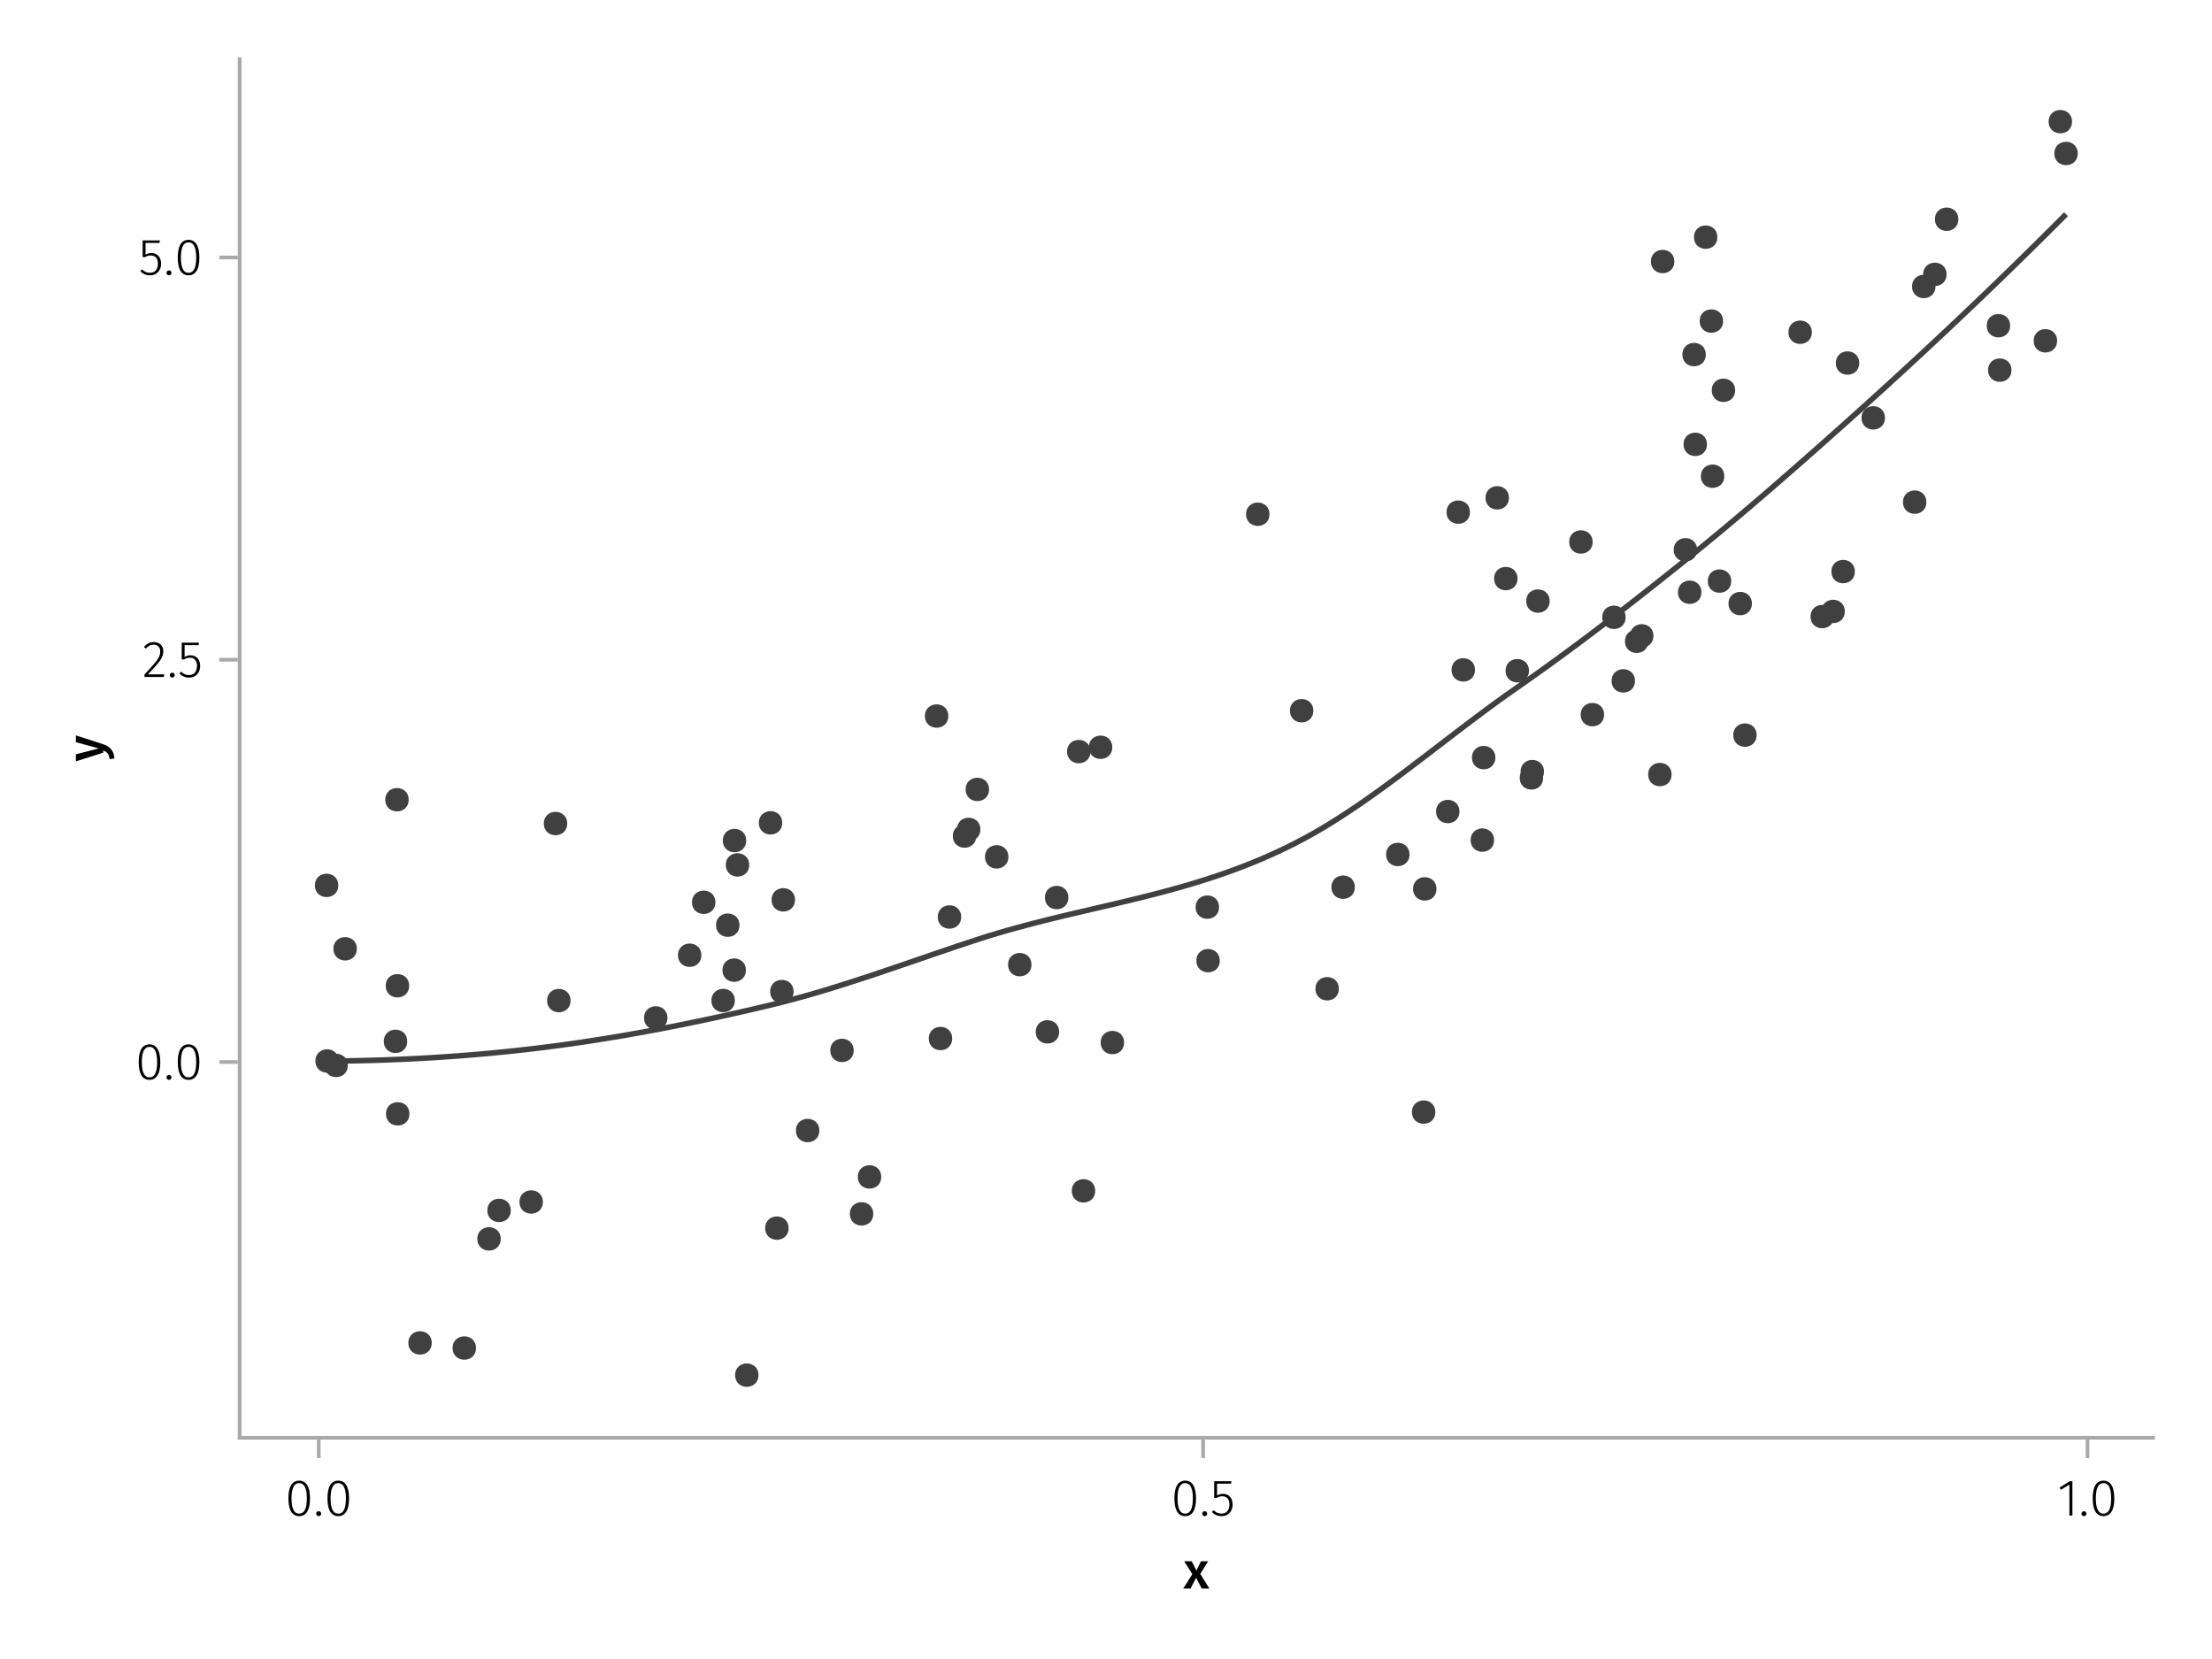 <?xml version="1.0" encoding="UTF-8"?>
<svg xmlns="http://www.w3.org/2000/svg" xmlns:xlink="http://www.w3.org/1999/xlink" width="600" height="450" viewBox="0 0 600 450">
<defs>
<g>
<g id="glyph-0-0-441066e6">
<path d="M 4.562 -3.969 L 7.047 0 L 4.969 0 L 3.438 -2.938 L 1.938 0 L -0.047 0 L 2.422 -3.906 L 0.203 -7.406 L 2.25 -7.406 L 3.516 -4.891 L 4.766 -7.406 L 6.703 -7.406 Z M 4.562 -3.969 "/>
</g>
<g id="glyph-1-0-441066e6">
<path d="M 3.844 -9.469 C 4.812 -9.469 5.539 -9.055 6.031 -8.234 C 6.531 -7.422 6.781 -6.223 6.781 -4.641 C 6.781 -3.078 6.531 -1.883 6.031 -1.062 C 5.531 -0.25 4.801 0.156 3.844 0.156 C 2.883 0.156 2.156 -0.25 1.656 -1.062 C 1.164 -1.883 0.922 -3.082 0.922 -4.656 C 0.922 -6.238 1.164 -7.438 1.656 -8.25 C 2.156 -9.062 2.883 -9.469 3.844 -9.469 Z M 3.844 -8.797 C 2.457 -8.797 1.766 -7.414 1.766 -4.656 C 1.766 -1.895 2.457 -0.516 3.844 -0.516 C 4.531 -0.516 5.047 -0.848 5.391 -1.516 C 5.742 -2.191 5.922 -3.234 5.922 -4.641 C 5.922 -6.055 5.742 -7.102 5.391 -7.781 C 5.047 -8.457 4.531 -8.797 3.844 -8.797 Z M 3.844 -8.797 "/>
</g>
<g id="glyph-1-1-441066e6">
<path d="M 1.438 -1.172 C 1.633 -1.172 1.797 -1.109 1.922 -0.984 C 2.047 -0.859 2.109 -0.703 2.109 -0.516 C 2.109 -0.316 2.047 -0.156 1.922 -0.031 C 1.797 0.094 1.633 0.156 1.438 0.156 C 1.25 0.156 1.086 0.094 0.953 -0.031 C 0.828 -0.164 0.766 -0.328 0.766 -0.516 C 0.766 -0.703 0.828 -0.859 0.953 -0.984 C 1.086 -1.109 1.25 -1.172 1.438 -1.172 Z M 1.438 -1.172 "/>
</g>
<g id="glyph-2-0-441066e6">
<path d="M 3.844 -9.469 C 4.812 -9.469 5.539 -9.055 6.031 -8.234 C 6.531 -7.422 6.781 -6.223 6.781 -4.641 C 6.781 -3.078 6.531 -1.883 6.031 -1.062 C 5.531 -0.25 4.801 0.156 3.844 0.156 C 2.883 0.156 2.156 -0.25 1.656 -1.062 C 1.164 -1.883 0.922 -3.082 0.922 -4.656 C 0.922 -6.238 1.164 -7.438 1.656 -8.25 C 2.156 -9.062 2.883 -9.469 3.844 -9.469 Z M 3.844 -8.797 C 2.457 -8.797 1.766 -7.414 1.766 -4.656 C 1.766 -1.895 2.457 -0.516 3.844 -0.516 C 4.531 -0.516 5.047 -0.848 5.391 -1.516 C 5.742 -2.191 5.922 -3.234 5.922 -4.641 C 5.922 -6.055 5.742 -7.102 5.391 -7.781 C 5.047 -8.457 4.531 -8.797 3.844 -8.797 Z M 3.844 -8.797 "/>
</g>
<g id="glyph-3-0-441066e6">
<path d="M 1.438 -1.172 C 1.633 -1.172 1.797 -1.109 1.922 -0.984 C 2.047 -0.859 2.109 -0.703 2.109 -0.516 C 2.109 -0.316 2.047 -0.156 1.922 -0.031 C 1.797 0.094 1.633 0.156 1.438 0.156 C 1.25 0.156 1.086 0.094 0.953 -0.031 C 0.828 -0.164 0.766 -0.328 0.766 -0.516 C 0.766 -0.703 0.828 -0.859 0.953 -0.984 C 1.086 -1.109 1.25 -1.172 1.438 -1.172 Z M 1.438 -1.172 "/>
</g>
<g id="glyph-3-1-441066e6">
<path d="M 4.094 -9.312 L 4.094 0 L 3.281 0 L 3.281 -8.406 L 0.984 -6.984 L 0.609 -7.594 L 3.391 -9.312 Z M 4.094 -9.312 "/>
</g>
<g id="glyph-3-2-441066e6">
<path d="M 3.844 -9.469 C 4.812 -9.469 5.539 -9.055 6.031 -8.234 C 6.531 -7.422 6.781 -6.223 6.781 -4.641 C 6.781 -3.078 6.531 -1.883 6.031 -1.062 C 5.531 -0.25 4.801 0.156 3.844 0.156 C 2.883 0.156 2.156 -0.25 1.656 -1.062 C 1.164 -1.883 0.922 -3.082 0.922 -4.656 C 0.922 -6.238 1.164 -7.438 1.656 -8.25 C 2.156 -9.062 2.883 -9.469 3.844 -9.469 Z M 3.844 -8.797 C 2.457 -8.797 1.766 -7.414 1.766 -4.656 C 1.766 -1.895 2.457 -0.516 3.844 -0.516 C 4.531 -0.516 5.047 -0.848 5.391 -1.516 C 5.742 -2.191 5.922 -3.234 5.922 -4.641 C 5.922 -6.055 5.742 -7.102 5.391 -7.781 C 5.047 -8.457 4.531 -8.797 3.844 -8.797 Z M 3.844 -8.797 "/>
</g>
<g id="glyph-4-0-441066e6">
<path d="M 5.672 -8.641 L 1.891 -8.641 L 1.891 -5.453 C 2.398 -5.742 2.93 -5.891 3.484 -5.891 C 4.285 -5.891 4.922 -5.629 5.391 -5.109 C 5.867 -4.598 6.109 -3.895 6.109 -3 C 6.109 -2.395 5.984 -1.848 5.734 -1.359 C 5.484 -0.879 5.129 -0.504 4.672 -0.234 C 4.223 0.023 3.703 0.156 3.109 0.156 C 2.066 0.156 1.188 -0.219 0.469 -0.969 L 0.984 -1.453 C 1.273 -1.141 1.586 -0.906 1.922 -0.75 C 2.266 -0.602 2.66 -0.531 3.109 -0.531 C 3.773 -0.531 4.297 -0.75 4.672 -1.188 C 5.055 -1.633 5.25 -2.242 5.25 -3.016 C 5.25 -3.754 5.07 -4.305 4.719 -4.672 C 4.375 -5.047 3.898 -5.234 3.297 -5.234 C 3.004 -5.234 2.742 -5.195 2.516 -5.125 C 2.285 -5.062 2.031 -4.945 1.75 -4.781 L 1.109 -4.781 L 1.109 -9.312 L 5.797 -9.312 Z M 5.672 -8.641 "/>
</g>
<g id="glyph-5-0-441066e6">
<path d="M 0.031 -4.656 C 0.945 -4.363 1.656 -3.91 2.156 -3.297 C 2.664 -2.691 2.961 -1.863 3.047 -0.812 L 1.75 -0.625 C 1.676 -1.113 1.57 -1.504 1.438 -1.797 C 1.301 -2.086 1.117 -2.32 0.891 -2.5 C 0.672 -2.676 0.375 -2.844 0 -3 L 0 -2.375 L -7.406 -0.031 L -7.406 -1.938 L -1.188 -3.547 L -7.406 -5.219 L -7.406 -7.062 Z M 0.031 -4.656 "/>
</g>
<g id="glyph-6-0-441066e6">
<path d="M 3.844 -9.469 C 4.812 -9.469 5.539 -9.055 6.031 -8.234 C 6.531 -7.422 6.781 -6.223 6.781 -4.641 C 6.781 -3.078 6.531 -1.883 6.031 -1.062 C 5.531 -0.25 4.801 0.156 3.844 0.156 C 2.883 0.156 2.156 -0.25 1.656 -1.062 C 1.164 -1.883 0.922 -3.082 0.922 -4.656 C 0.922 -6.238 1.164 -7.438 1.656 -8.25 C 2.156 -9.062 2.883 -9.469 3.844 -9.469 Z M 3.844 -8.797 C 2.457 -8.797 1.766 -7.414 1.766 -4.656 C 1.766 -1.895 2.457 -0.516 3.844 -0.516 C 4.531 -0.516 5.047 -0.848 5.391 -1.516 C 5.742 -2.191 5.922 -3.234 5.922 -4.641 C 5.922 -6.055 5.742 -7.102 5.391 -7.781 C 5.047 -8.457 4.531 -8.797 3.844 -8.797 Z M 3.844 -8.797 "/>
</g>
<g id="glyph-6-1-441066e6">
<path d="M 1.438 -1.172 C 1.633 -1.172 1.797 -1.109 1.922 -0.984 C 2.047 -0.859 2.109 -0.703 2.109 -0.516 C 2.109 -0.316 2.047 -0.156 1.922 -0.031 C 1.797 0.094 1.633 0.156 1.438 0.156 C 1.25 0.156 1.086 0.094 0.953 -0.031 C 0.828 -0.164 0.766 -0.328 0.766 -0.516 C 0.766 -0.703 0.828 -0.859 0.953 -0.984 C 1.086 -1.109 1.25 -1.172 1.438 -1.172 Z M 1.438 -1.172 "/>
</g>
<g id="glyph-7-0-441066e6">
<path d="M 1.438 -1.172 C 1.633 -1.172 1.797 -1.109 1.922 -0.984 C 2.047 -0.859 2.109 -0.703 2.109 -0.516 C 2.109 -0.316 2.047 -0.156 1.922 -0.031 C 1.797 0.094 1.633 0.156 1.438 0.156 C 1.25 0.156 1.086 0.094 0.953 -0.031 C 0.828 -0.164 0.766 -0.328 0.766 -0.516 C 0.766 -0.703 0.828 -0.859 0.953 -0.984 C 1.086 -1.109 1.25 -1.172 1.438 -1.172 Z M 1.438 -1.172 "/>
</g>
<g id="glyph-7-1-441066e6">
<path d="M 3.156 -9.469 C 3.938 -9.469 4.555 -9.238 5.016 -8.781 C 5.484 -8.32 5.719 -7.734 5.719 -7.016 C 5.719 -6.41 5.586 -5.844 5.328 -5.312 C 5.078 -4.781 4.68 -4.195 4.141 -3.562 C 3.609 -2.926 2.742 -1.977 1.547 -0.719 L 5.969 -0.719 L 5.859 0 L 0.609 0 L 0.609 -0.688 C 1.879 -2.051 2.789 -3.062 3.344 -3.719 C 3.906 -4.375 4.301 -4.941 4.531 -5.422 C 4.758 -5.898 4.875 -6.414 4.875 -6.969 C 4.875 -7.52 4.711 -7.957 4.391 -8.281 C 4.066 -8.613 3.641 -8.781 3.109 -8.781 C 2.68 -8.781 2.301 -8.691 1.969 -8.516 C 1.633 -8.336 1.316 -8.07 1.016 -7.719 L 0.469 -8.141 C 0.832 -8.586 1.234 -8.922 1.672 -9.141 C 2.109 -9.359 2.602 -9.469 3.156 -9.469 Z M 3.156 -9.469 "/>
</g>
<g id="glyph-8-0-441066e6">
<path d="M 3.844 -9.469 C 4.812 -9.469 5.539 -9.055 6.031 -8.234 C 6.531 -7.422 6.781 -6.223 6.781 -4.641 C 6.781 -3.078 6.531 -1.883 6.031 -1.062 C 5.531 -0.25 4.801 0.156 3.844 0.156 C 2.883 0.156 2.156 -0.25 1.656 -1.062 C 1.164 -1.883 0.922 -3.082 0.922 -4.656 C 0.922 -6.238 1.164 -7.438 1.656 -8.25 C 2.156 -9.062 2.883 -9.469 3.844 -9.469 Z M 3.844 -8.797 C 2.457 -8.797 1.766 -7.414 1.766 -4.656 C 1.766 -1.895 2.457 -0.516 3.844 -0.516 C 4.531 -0.516 5.047 -0.848 5.391 -1.516 C 5.742 -2.191 5.922 -3.234 5.922 -4.641 C 5.922 -6.055 5.742 -7.102 5.391 -7.781 C 5.047 -8.457 4.531 -8.797 3.844 -8.797 Z M 3.844 -8.797 "/>
</g>
<g id="glyph-8-1-441066e6">
<path d="M 5.672 -8.641 L 1.891 -8.641 L 1.891 -5.453 C 2.398 -5.742 2.93 -5.891 3.484 -5.891 C 4.285 -5.891 4.922 -5.629 5.391 -5.109 C 5.867 -4.598 6.109 -3.895 6.109 -3 C 6.109 -2.395 5.984 -1.848 5.734 -1.359 C 5.484 -0.879 5.129 -0.504 4.672 -0.234 C 4.223 0.023 3.703 0.156 3.109 0.156 C 2.066 0.156 1.188 -0.219 0.469 -0.969 L 0.984 -1.453 C 1.273 -1.141 1.586 -0.906 1.922 -0.75 C 2.266 -0.602 2.66 -0.531 3.109 -0.531 C 3.773 -0.531 4.297 -0.75 4.672 -1.188 C 5.055 -1.633 5.25 -2.242 5.25 -3.016 C 5.25 -3.754 5.07 -4.305 4.719 -4.672 C 4.375 -5.047 3.898 -5.234 3.297 -5.234 C 3.004 -5.234 2.742 -5.195 2.516 -5.125 C 2.285 -5.062 2.031 -4.945 1.75 -4.781 L 1.109 -4.781 L 1.109 -9.312 L 5.797 -9.312 Z M 5.672 -8.641 "/>
</g>
<g id="glyph-9-0-441066e6">
<path d="M 5.672 -8.641 L 1.891 -8.641 L 1.891 -5.453 C 2.398 -5.742 2.93 -5.891 3.484 -5.891 C 4.285 -5.891 4.922 -5.629 5.391 -5.109 C 5.867 -4.598 6.109 -3.895 6.109 -3 C 6.109 -2.395 5.984 -1.848 5.734 -1.359 C 5.484 -0.879 5.129 -0.504 4.672 -0.234 C 4.223 0.023 3.703 0.156 3.109 0.156 C 2.066 0.156 1.188 -0.219 0.469 -0.969 L 0.984 -1.453 C 1.273 -1.141 1.586 -0.906 1.922 -0.75 C 2.266 -0.602 2.66 -0.531 3.109 -0.531 C 3.773 -0.531 4.297 -0.75 4.672 -1.188 C 5.055 -1.633 5.25 -2.242 5.25 -3.016 C 5.25 -3.754 5.07 -4.305 4.719 -4.672 C 4.375 -5.047 3.898 -5.234 3.297 -5.234 C 3.004 -5.234 2.742 -5.195 2.516 -5.125 C 2.285 -5.062 2.031 -4.945 1.75 -4.781 L 1.109 -4.781 L 1.109 -9.312 L 5.797 -9.312 Z M 5.672 -8.641 "/>
</g>
<g id="glyph-10-0-441066e6">
<path d="M 1.438 -1.172 C 1.633 -1.172 1.797 -1.109 1.922 -0.984 C 2.047 -0.859 2.109 -0.703 2.109 -0.516 C 2.109 -0.316 2.047 -0.156 1.922 -0.031 C 1.797 0.094 1.633 0.156 1.438 0.156 C 1.25 0.156 1.086 0.094 0.953 -0.031 C 0.828 -0.164 0.766 -0.328 0.766 -0.516 C 0.766 -0.703 0.828 -0.859 0.953 -0.984 C 1.086 -1.109 1.25 -1.172 1.438 -1.172 Z M 1.438 -1.172 "/>
</g>
<g id="glyph-11-0-441066e6">
<path d="M 3.844 -9.469 C 4.812 -9.469 5.539 -9.055 6.031 -8.234 C 6.531 -7.422 6.781 -6.223 6.781 -4.641 C 6.781 -3.078 6.531 -1.883 6.031 -1.062 C 5.531 -0.25 4.801 0.156 3.844 0.156 C 2.883 0.156 2.156 -0.25 1.656 -1.062 C 1.164 -1.883 0.922 -3.082 0.922 -4.656 C 0.922 -6.238 1.164 -7.438 1.656 -8.25 C 2.156 -9.062 2.883 -9.469 3.844 -9.469 Z M 3.844 -8.797 C 2.457 -8.797 1.766 -7.414 1.766 -4.656 C 1.766 -1.895 2.457 -0.516 3.844 -0.516 C 4.531 -0.516 5.047 -0.848 5.391 -1.516 C 5.742 -2.191 5.922 -3.234 5.922 -4.641 C 5.922 -6.055 5.742 -7.102 5.391 -7.781 C 5.047 -8.457 4.531 -8.797 3.844 -8.797 Z M 3.844 -8.797 "/>
</g>
</g>
</defs>
<rect x="-60" y="-45" width="720" height="540" fill="rgb(100%, 100%, 100%)" fill-opacity="1"/>
<path fill-rule="nonzero" fill="rgb(100%, 100%, 100%)" fill-opacity="1" d="M 65 390 L 584 390 L 584 16 L 65 16 Z M 65 390 "/>
<g fill="rgb(0%, 0%, 0%)" fill-opacity="1">
<use xlink:href="#glyph-0-0-441066e6" x="321" y="430.89"/>
</g>
<g fill="rgb(0%, 0%, 0%)" fill-opacity="1">
<use xlink:href="#glyph-1-0-441066e6" x="77.308" y="411.09"/>
</g>
<g fill="rgb(0%, 0%, 0%)" fill-opacity="1">
<use xlink:href="#glyph-1-1-441066e6" x="85.008" y="411.09"/>
</g>
<g fill="rgb(0%, 0%, 0%)" fill-opacity="1">
<use xlink:href="#glyph-1-0-441066e6" x="87.906" y="411.09"/>
</g>
<g fill="rgb(0%, 0%, 0%)" fill-opacity="1">
<use xlink:href="#glyph-2-0-441066e6" x="317.636" y="411.09"/>
</g>
<g fill="rgb(0%, 0%, 0%)" fill-opacity="1">
<use xlink:href="#glyph-3-0-441066e6" x="325.336" y="411.09"/>
</g>
<g fill="rgb(0%, 0%, 0%)" fill-opacity="1">
<use xlink:href="#glyph-4-0-441066e6" x="328.234" y="411.09"/>
</g>
<g fill="rgb(0%, 0%, 0%)" fill-opacity="1">
<use xlink:href="#glyph-3-1-441066e6" x="558.041" y="411.09"/>
</g>
<g fill="rgb(0%, 0%, 0%)" fill-opacity="1">
<use xlink:href="#glyph-3-0-441066e6" x="563.823" y="411.09"/>
</g>
<g fill="rgb(0%, 0%, 0%)" fill-opacity="1">
<use xlink:href="#glyph-3-2-441066e6" x="566.721" y="411.09"/>
</g>
<g fill="rgb(0%, 0%, 0%)" fill-opacity="1">
<use xlink:href="#glyph-5-0-441066e6" x="27.992" y="206.542"/>
</g>
<g fill="rgb(0%, 0%, 0%)" fill-opacity="1">
<use xlink:href="#glyph-6-0-441066e6" x="36.702" y="292.752"/>
</g>
<g fill="rgb(0%, 0%, 0%)" fill-opacity="1">
<use xlink:href="#glyph-7-0-441066e6" x="44.402" y="292.752"/>
</g>
<g fill="rgb(0%, 0%, 0%)" fill-opacity="1">
<use xlink:href="#glyph-8-0-441066e6" x="47.3" y="292.752"/>
</g>
<g fill="rgb(0%, 0%, 0%)" fill-opacity="1">
<use xlink:href="#glyph-7-1-441066e6" x="38.578" y="183.638"/>
</g>
<g fill="rgb(0%, 0%, 0%)" fill-opacity="1">
<use xlink:href="#glyph-6-1-441066e6" x="45.284" y="183.638"/>
</g>
<g fill="rgb(0%, 0%, 0%)" fill-opacity="1">
<use xlink:href="#glyph-8-1-441066e6" x="48.182" y="183.638"/>
</g>
<g fill="rgb(0%, 0%, 0%)" fill-opacity="1">
<use xlink:href="#glyph-9-0-441066e6" x="37.584" y="74.524"/>
</g>
<g fill="rgb(0%, 0%, 0%)" fill-opacity="1">
<use xlink:href="#glyph-10-0-441066e6" x="44.402" y="74.524"/>
</g>
<g fill="rgb(0%, 0%, 0%)" fill-opacity="1">
<use xlink:href="#glyph-11-0-441066e6" x="47.3" y="74.524"/>
</g>
<path fill="none" stroke-width="1.5" stroke-linecap="butt" stroke-linejoin="miter" stroke="rgb(25.098%, 25.098%, 25.098%)" stroke-opacity="1" stroke-miterlimit="2" d="M 88.59 287.82 L 90.961 287.805 L 93.332 287.777 L 95.703 287.738 L 98.074 287.688 L 100.445 287.629 L 102.816 287.559 L 105.188 287.477 L 107.559 287.383 L 109.93 287.281 L 112.301 287.164 L 114.672 287.039 L 117.043 286.902 L 119.414 286.754 L 121.785 286.594 L 124.156 286.422 L 126.527 286.238 L 128.898 286.043 L 131.27 285.836 L 133.641 285.617 L 136.012 285.387 L 138.379 285.145 L 140.75 284.891 L 143.121 284.625 L 145.492 284.344 L 147.863 284.055 L 150.234 283.75 L 152.605 283.434 L 154.977 283.102 L 157.348 282.762 L 159.719 282.406 L 162.09 282.039 L 164.461 281.66 L 166.832 281.273 L 169.203 280.871 L 171.574 280.457 L 173.945 280.035 L 176.316 279.602 L 178.688 279.156 L 181.059 278.699 L 183.43 278.234 L 185.801 277.758 L 188.172 277.273 L 190.543 276.777 L 192.914 276.273 L 195.285 275.762 L 197.656 275.238 L 200.023 274.707 L 202.395 274.164 L 204.766 273.617 L 207.137 273.059 L 209.508 272.492 L 211.879 271.906 L 214.25 271.289 L 216.621 270.648 L 218.992 269.988 L 221.363 269.301 L 223.734 268.598 L 226.105 267.871 L 228.477 267.133 L 230.848 266.375 L 233.219 265.605 L 235.59 264.828 L 237.961 264.039 L 240.332 263.238 L 242.703 262.434 L 245.074 261.625 L 252.188 259.188 L 256.93 257.57 L 259.301 256.77 L 261.672 255.977 L 264.039 255.191 L 266.41 254.422 L 268.781 253.68 L 271.152 252.969 L 273.523 252.285 L 275.895 251.625 L 278.266 250.988 L 280.637 250.371 L 283.008 249.77 L 285.379 249.18 L 287.75 248.605 L 290.121 248.043 L 292.492 247.484 L 297.234 246.375 L 299.605 245.824 L 301.977 245.27 L 304.348 244.707 L 306.719 244.137 L 309.09 243.559 L 311.461 242.965 L 313.832 242.359 L 316.203 241.73 L 318.574 241.086 L 320.945 240.414 L 323.316 239.723 L 325.684 238.996 L 328.055 238.246 L 330.426 237.457 L 332.797 236.637 L 335.168 235.777 L 337.539 234.875 L 339.91 233.934 L 342.281 232.945 L 344.652 231.906 L 347.023 230.82 L 349.395 229.68 L 351.766 228.484 L 354.137 227.23 L 356.508 225.91 L 358.879 224.527 L 361.25 223.082 L 363.621 221.582 L 365.992 220.027 L 368.363 218.43 L 370.734 216.793 L 373.105 215.113 L 375.477 213.406 L 377.848 211.664 L 380.219 209.902 L 382.59 208.121 L 384.961 206.324 L 387.328 204.516 L 392.07 200.883 L 394.441 199.07 L 396.812 197.262 L 399.184 195.465 L 401.555 193.688 L 403.926 191.93 L 406.297 190.195 L 408.668 188.488 L 411.039 186.82 L 413.41 185.168 L 415.781 183.496 L 418.152 181.809 L 420.523 180.102 L 422.895 178.379 L 425.266 176.637 L 427.637 174.883 L 430.008 173.109 L 432.379 171.324 L 434.75 169.523 L 437.121 167.707 L 439.492 165.883 L 441.863 164.043 L 444.234 162.195 L 446.605 160.336 L 448.977 158.465 L 451.344 156.586 L 453.715 154.699 L 456.086 152.805 L 458.457 150.902 L 460.828 148.984 L 463.199 147.043 L 465.57 145.09 L 467.941 143.117 L 470.312 141.129 L 472.684 139.129 L 475.055 137.113 L 477.426 135.082 L 479.797 133.043 L 482.168 130.988 L 484.539 128.926 L 486.91 126.852 L 489.281 124.77 L 491.652 122.68 L 494.023 120.582 L 496.395 118.48 L 498.766 116.371 L 501.137 114.25 L 503.508 112.125 L 505.879 109.988 L 508.25 107.844 L 510.621 105.691 L 512.988 103.527 L 515.359 101.355 L 517.73 99.172 L 520.102 96.984 L 522.473 94.781 L 524.844 92.57 L 527.215 90.348 L 529.586 88.117 L 531.957 85.875 L 534.328 83.625 L 536.699 81.359 L 539.07 79.086 L 541.441 76.801 L 543.812 74.504 L 546.184 72.195 L 548.555 69.879 L 550.926 67.547 L 553.297 65.203 L 555.668 62.848 L 558.039 60.48 L 560.41 58.102 "/>
<path fill-rule="nonzero" fill="rgb(25.098%, 25.098%, 25.098%)" fill-opacity="1" d="M 297.066 323.016 C 297.066 318.785 290.723 318.785 290.723 323.016 C 290.723 327.242 297.066 327.242 297.066 323.016 Z M 297.066 323.016 "/>
<path fill-rule="nonzero" fill="rgb(25.098%, 25.098%, 25.098%)" fill-opacity="1" d="M 511.293 113.344 C 511.293 109.117 504.945 109.117 504.945 113.344 C 504.945 117.574 511.293 117.574 511.293 113.344 Z M 511.293 113.344 "/>
<path fill-rule="nonzero" fill="rgb(25.098%, 25.098%, 25.098%)" fill-opacity="1" d="M 205.742 373 C 205.742 368.77 199.398 368.77 199.398 373 C 199.398 377.23 205.742 377.23 205.742 373 Z M 205.742 373 "/>
<path fill-rule="nonzero" fill="rgb(25.098%, 25.098%, 25.098%)" fill-opacity="1" d="M 301.699 202.695 C 301.699 198.465 295.355 198.465 295.355 202.695 C 295.355 206.926 301.699 206.926 301.699 202.695 Z M 301.699 202.695 "/>
<path fill-rule="nonzero" fill="rgb(25.098%, 25.098%, 25.098%)" fill-opacity="1" d="M 470.652 105.867 C 470.652 101.637 464.309 101.637 464.309 105.867 C 464.309 110.098 470.652 110.098 470.652 105.867 Z M 470.652 105.867 "/>
<path fill-rule="nonzero" fill="rgb(25.098%, 25.098%, 25.098%)" fill-opacity="1" d="M 435.105 193.844 C 435.105 189.613 428.762 189.613 428.762 193.844 C 428.762 198.074 435.105 198.074 435.105 193.844 Z M 435.105 193.844 "/>
<path fill-rule="nonzero" fill="rgb(25.098%, 25.098%, 25.098%)" fill-opacity="1" d="M 545.605 100.398 C 545.605 96.168 539.262 96.168 539.262 100.398 C 539.262 104.629 545.605 104.629 545.605 100.398 Z M 545.605 100.398 "/>
<path fill-rule="nonzero" fill="rgb(25.098%, 25.098%, 25.098%)" fill-opacity="1" d="M 147.254 326.035 C 147.254 321.805 140.91 321.805 140.91 326.035 C 140.91 330.266 147.254 330.266 147.254 326.035 Z M 147.254 326.035 "/>
<path fill-rule="nonzero" fill="rgb(25.098%, 25.098%, 25.098%)" fill-opacity="1" d="M 181.043 276.109 C 181.043 271.879 174.699 271.879 174.699 276.109 C 174.699 280.34 181.043 280.34 181.043 276.109 Z M 181.043 276.109 "/>
<path fill-rule="nonzero" fill="rgb(25.098%, 25.098%, 25.098%)" fill-opacity="1" d="M 411.621 156.941 C 411.621 152.711 405.273 152.711 405.273 156.941 C 405.273 161.172 411.621 161.172 411.621 156.941 Z M 411.621 156.941 "/>
<path fill-rule="nonzero" fill="rgb(25.098%, 25.098%, 25.098%)" fill-opacity="1" d="M 467.383 87.086 C 467.383 82.855 461.039 82.855 461.039 87.086 C 461.039 91.316 467.383 91.316 467.383 87.086 Z M 467.383 87.086 "/>
<path fill-rule="nonzero" fill="rgb(25.098%, 25.098%, 25.098%)" fill-opacity="1" d="M 212.176 223.191 C 212.176 218.961 205.832 218.961 205.832 223.191 C 205.832 227.422 212.176 227.422 212.176 223.191 Z M 212.176 223.191 "/>
<path fill-rule="nonzero" fill="rgb(25.098%, 25.098%, 25.098%)" fill-opacity="1" d="M 203.219 234.605 C 203.219 230.375 196.875 230.375 196.875 234.605 C 196.875 238.836 203.219 238.836 203.219 234.605 Z M 203.219 234.605 "/>
<path fill-rule="nonzero" fill="rgb(25.098%, 25.098%, 25.098%)" fill-opacity="1" d="M 389.641 241.105 C 389.641 236.879 383.293 236.879 383.293 241.105 C 383.293 245.336 389.641 245.336 389.641 241.105 Z M 389.641 241.105 "/>
<path fill-rule="nonzero" fill="rgb(25.098%, 25.098%, 25.098%)" fill-opacity="1" d="M 117.109 364.262 C 117.109 360.031 110.766 360.031 110.766 364.262 C 110.766 368.492 117.109 368.492 117.109 364.262 Z M 117.109 364.262 "/>
<path fill-rule="nonzero" fill="rgb(25.098%, 25.098%, 25.098%)" fill-opacity="1" d="M 213.902 333.125 C 213.902 328.898 207.555 328.898 207.555 333.125 C 207.555 337.355 213.902 337.355 213.902 333.125 Z M 213.902 333.125 "/>
<path fill-rule="nonzero" fill="rgb(25.098%, 25.098%, 25.098%)" fill-opacity="1" d="M 431.992 147.008 C 431.992 142.781 425.648 142.781 425.648 147.008 C 425.648 151.238 431.992 151.238 431.992 147.008 Z M 431.992 147.008 "/>
<path fill-rule="nonzero" fill="rgb(25.098%, 25.098%, 25.098%)" fill-opacity="1" d="M 264.801 226.777 C 264.801 222.547 258.457 222.547 258.457 226.777 C 258.457 231.008 264.801 231.008 264.801 226.777 Z M 264.801 226.777 "/>
<path fill-rule="nonzero" fill="rgb(25.098%, 25.098%, 25.098%)" fill-opacity="1" d="M 200.578 250.953 C 200.578 246.723 194.23 246.723 194.23 250.953 C 194.23 255.184 200.578 255.184 200.578 250.953 Z M 200.578 250.953 "/>
<path fill-rule="nonzero" fill="rgb(25.098%, 25.098%, 25.098%)" fill-opacity="1" d="M 199.32 271.387 C 199.32 267.156 192.973 267.156 192.973 271.387 C 192.973 275.617 199.32 275.617 199.32 271.387 Z M 199.32 271.387 "/>
<path fill-rule="nonzero" fill="rgb(25.098%, 25.098%, 25.098%)" fill-opacity="1" d="M 190.242 259.102 C 190.242 254.871 183.898 254.871 183.898 259.102 C 183.898 263.332 190.242 263.332 190.242 259.102 Z M 190.242 259.102 "/>
<path fill-rule="nonzero" fill="rgb(25.098%, 25.098%, 25.098%)" fill-opacity="1" d="M 289.789 243.457 C 289.789 239.227 283.441 239.227 283.441 243.457 C 283.441 247.688 289.789 247.688 289.789 243.457 Z M 289.789 243.457 "/>
<path fill-rule="nonzero" fill="rgb(25.098%, 25.098%, 25.098%)" fill-opacity="1" d="M 465.828 64.332 C 465.828 60.102 459.484 60.102 459.484 64.332 C 459.484 68.562 465.828 68.562 465.828 64.332 Z M 465.828 64.332 "/>
<path fill-rule="nonzero" fill="rgb(25.098%, 25.098%, 25.098%)" fill-opacity="1" d="M 497.457 167.242 C 497.457 163.012 491.109 163.012 491.109 167.242 C 491.109 171.473 497.457 171.473 497.457 167.242 Z M 497.457 167.242 "/>
<path fill-rule="nonzero" fill="rgb(25.098%, 25.098%, 25.098%)" fill-opacity="1" d="M 395.875 220.129 C 395.875 215.898 389.531 215.898 389.531 220.129 C 389.531 224.359 395.875 224.359 395.875 220.129 Z M 395.875 220.129 "/>
<path fill-rule="nonzero" fill="rgb(25.098%, 25.098%, 25.098%)" fill-opacity="1" d="M 194.051 244.738 C 194.051 240.508 187.707 240.508 187.707 244.738 C 187.707 248.969 194.051 248.969 194.051 244.738 Z M 194.051 244.738 "/>
<path fill-rule="nonzero" fill="rgb(25.098%, 25.098%, 25.098%)" fill-opacity="1" d="M 469.586 157.617 C 469.586 153.387 463.242 153.387 463.242 157.617 C 463.242 161.848 469.586 161.848 469.586 157.617 Z M 469.586 157.617 "/>
<path fill-rule="nonzero" fill="rgb(25.098%, 25.098%, 25.098%)" fill-opacity="1" d="M 491.457 90.121 C 491.457 85.891 485.113 85.891 485.113 90.121 C 485.113 94.352 491.457 94.352 491.457 90.121 Z M 491.457 90.121 "/>
<path fill-rule="nonzero" fill="rgb(25.098%, 25.098%, 25.098%)" fill-opacity="1" d="M 447.117 173.949 C 447.117 169.719 440.773 169.719 440.773 173.949 C 440.773 178.176 447.117 178.176 447.117 173.949 Z M 447.117 173.949 "/>
<path fill-rule="nonzero" fill="rgb(25.098%, 25.098%, 25.098%)" fill-opacity="1" d="M 304.906 282.789 C 304.906 278.562 298.559 278.562 298.559 282.789 C 298.559 287.02 304.906 287.02 304.906 282.789 Z M 304.906 282.789 "/>
<path fill-rule="nonzero" fill="rgb(25.098%, 25.098%, 25.098%)" fill-opacity="1" d="M 295.781 203.867 C 295.781 199.637 289.438 199.637 289.438 203.867 C 289.438 208.098 295.781 208.098 295.781 203.867 Z M 295.781 203.867 "/>
<path fill-rule="nonzero" fill="rgb(25.098%, 25.098%, 25.098%)" fill-opacity="1" d="M 268.27 214.129 C 268.27 209.898 261.926 209.898 261.926 214.129 C 261.926 218.359 268.27 218.359 268.27 214.129 Z M 268.27 214.129 "/>
<path fill-rule="nonzero" fill="rgb(25.098%, 25.098%, 25.098%)" fill-opacity="1" d="M 363.16 268.195 C 363.16 263.965 356.816 263.965 356.816 268.195 C 356.816 272.426 363.16 272.426 363.16 268.195 Z M 363.16 268.195 "/>
<path fill-rule="nonzero" fill="rgb(25.098%, 25.098%, 25.098%)" fill-opacity="1" d="M 440.945 167.445 C 440.945 163.215 434.602 163.215 434.602 167.445 C 434.602 171.676 440.945 171.676 440.945 167.445 Z M 440.945 167.445 "/>
<path fill-rule="nonzero" fill="rgb(25.098%, 25.098%, 25.098%)" fill-opacity="1" d="M 461.496 160.648 C 461.496 156.418 455.152 156.418 455.152 160.648 C 455.152 164.875 461.496 164.875 461.496 160.648 Z M 461.496 160.648 "/>
<path fill-rule="nonzero" fill="rgb(25.098%, 25.098%, 25.098%)" fill-opacity="1" d="M 389.328 301.656 C 389.328 297.426 382.984 297.426 382.984 301.656 C 382.984 305.883 389.328 305.883 389.328 301.656 Z M 389.328 301.656 "/>
<path fill-rule="nonzero" fill="rgb(25.098%, 25.098%, 25.098%)" fill-opacity="1" d="M 110.453 282.461 C 110.453 278.23 104.105 278.23 104.105 282.461 C 104.105 286.691 110.453 286.691 110.453 282.461 Z M 110.453 282.461 "/>
<path fill-rule="nonzero" fill="rgb(25.098%, 25.098%, 25.098%)" fill-opacity="1" d="M 222.242 306.652 C 222.242 302.422 215.895 302.422 215.895 306.652 C 215.895 310.883 222.242 310.883 222.242 306.652 Z M 222.242 306.652 "/>
<path fill-rule="nonzero" fill="rgb(25.098%, 25.098%, 25.098%)" fill-opacity="1" d="M 414.73 181.93 C 414.73 177.699 408.387 177.699 408.387 181.93 C 408.387 186.16 414.73 186.16 414.73 181.93 Z M 414.73 181.93 "/>
<path fill-rule="nonzero" fill="rgb(25.098%, 25.098%, 25.098%)" fill-opacity="1" d="M 257.227 194.223 C 257.227 189.996 250.879 189.996 250.879 194.223 C 250.879 198.453 257.227 198.453 257.227 194.223 Z M 257.227 194.223 "/>
<path fill-rule="nonzero" fill="rgb(25.098%, 25.098%, 25.098%)" fill-opacity="1" d="M 330.66 246.059 C 330.66 241.828 324.312 241.828 324.312 246.059 C 324.312 250.289 330.66 250.289 330.66 246.059 Z M 330.66 246.059 "/>
<path fill-rule="nonzero" fill="rgb(25.098%, 25.098%, 25.098%)" fill-opacity="1" d="M 528.004 74.422 C 528.004 70.191 521.656 70.191 521.656 74.422 C 521.656 78.652 528.004 78.652 528.004 74.422 Z M 528.004 74.422 "/>
<path fill-rule="nonzero" fill="rgb(25.098%, 25.098%, 25.098%)" fill-opacity="1" d="M 500.398 165.852 C 500.398 161.621 494.051 161.621 494.051 165.852 C 494.051 170.082 500.398 170.082 500.398 165.852 Z M 500.398 165.852 "/>
<path fill-rule="nonzero" fill="rgb(25.098%, 25.098%, 25.098%)" fill-opacity="1" d="M 504.312 98.477 C 504.312 94.246 497.969 94.246 497.969 98.477 C 497.969 102.707 504.312 102.707 504.312 98.477 Z M 504.312 98.477 "/>
<path fill-rule="nonzero" fill="rgb(25.098%, 25.098%, 25.098%)" fill-opacity="1" d="M 135.82 336.047 C 135.82 331.816 129.473 331.816 129.473 336.047 C 129.473 340.277 135.82 340.277 135.82 336.047 Z M 135.82 336.047 "/>
<path fill-rule="nonzero" fill="rgb(25.098%, 25.098%, 25.098%)" fill-opacity="1" d="M 215.641 244.082 C 215.641 239.852 209.297 239.852 209.297 244.082 C 209.297 248.312 215.641 248.312 215.641 244.082 Z M 215.641 244.082 "/>
<path fill-rule="nonzero" fill="rgb(25.098%, 25.098%, 25.098%)" fill-opacity="1" d="M 400.082 181.703 C 400.082 177.473 393.734 177.473 393.734 181.703 C 393.734 185.934 400.082 185.934 400.082 181.703 Z M 400.082 181.703 "/>
<path fill-rule="nonzero" fill="rgb(25.098%, 25.098%, 25.098%)" fill-opacity="1" d="M 405.609 205.5 C 405.609 201.27 399.266 201.27 399.266 205.5 C 399.266 209.73 405.609 209.73 405.609 205.5 Z M 405.609 205.5 "/>
<path fill-rule="nonzero" fill="rgb(25.098%, 25.098%, 25.098%)" fill-opacity="1" d="M 454.16 70.938 C 454.16 66.707 447.812 66.707 447.812 70.938 C 447.812 75.164 454.16 75.164 454.16 70.938 Z M 454.16 70.938 "/>
<path fill-rule="nonzero" fill="rgb(25.098%, 25.098%, 25.098%)" fill-opacity="1" d="M 545.242 88.348 C 545.242 84.117 538.898 84.117 538.898 88.348 C 538.898 92.578 545.242 92.578 545.242 88.348 Z M 545.242 88.348 "/>
<path fill-rule="nonzero" fill="rgb(25.098%, 25.098%, 25.098%)" fill-opacity="1" d="M 382.324 231.773 C 382.324 227.543 375.98 227.543 375.98 231.773 C 375.98 236.004 382.324 236.004 382.324 231.773 Z M 382.324 231.773 "/>
<path fill-rule="nonzero" fill="rgb(25.098%, 25.098%, 25.098%)" fill-opacity="1" d="M 557.98 92.445 C 557.98 88.215 551.637 88.215 551.637 92.445 C 551.637 96.676 557.98 96.676 557.98 92.445 Z M 557.98 92.445 "/>
<path fill-rule="nonzero" fill="rgb(25.098%, 25.098%, 25.098%)" fill-opacity="1" d="M 418.566 211.008 C 418.566 206.777 412.223 206.777 412.223 211.008 C 412.223 215.238 418.566 215.238 418.566 211.008 Z M 418.566 211.008 "/>
<path fill-rule="nonzero" fill="rgb(25.098%, 25.098%, 25.098%)" fill-opacity="1" d="M 344.34 139.484 C 344.34 135.254 337.996 135.254 337.996 139.484 C 337.996 143.715 344.34 143.715 344.34 139.484 Z M 344.34 139.484 "/>
<path fill-rule="nonzero" fill="rgb(25.098%, 25.098%, 25.098%)" fill-opacity="1" d="M 522.523 136.203 C 522.523 131.973 516.18 131.973 516.18 136.203 C 516.18 140.434 522.523 140.434 522.523 136.203 Z M 522.523 136.203 "/>
<path fill-rule="nonzero" fill="rgb(25.098%, 25.098%, 25.098%)" fill-opacity="1" d="M 279.781 261.66 C 279.781 257.43 273.438 257.43 273.438 261.66 C 273.438 265.891 279.781 265.891 279.781 261.66 Z M 279.781 261.66 "/>
<path fill-rule="nonzero" fill="rgb(25.098%, 25.098%, 25.098%)" fill-opacity="1" d="M 531.191 59.465 C 531.191 55.234 524.848 55.234 524.848 59.465 C 524.848 63.695 531.191 63.695 531.191 59.465 Z M 531.191 59.465 "/>
<path fill-rule="nonzero" fill="rgb(25.098%, 25.098%, 25.098%)" fill-opacity="1" d="M 287.289 279.891 C 287.289 275.66 280.941 275.66 280.941 279.891 C 280.941 284.117 287.289 284.117 287.289 279.891 Z M 287.289 279.891 "/>
<path fill-rule="nonzero" fill="rgb(25.098%, 25.098%, 25.098%)" fill-opacity="1" d="M 453.41 210.094 C 453.41 205.863 447.066 205.863 447.066 210.094 C 447.066 214.324 453.41 214.324 453.41 210.094 Z M 453.41 210.094 "/>
<path fill-rule="nonzero" fill="rgb(25.098%, 25.098%, 25.098%)" fill-opacity="1" d="M 418.801 209.297 C 418.801 205.066 412.457 205.066 412.457 209.297 C 412.457 213.527 418.801 213.527 418.801 209.297 Z M 418.801 209.297 "/>
<path fill-rule="nonzero" fill="rgb(25.098%, 25.098%, 25.098%)" fill-opacity="1" d="M 111.047 302.129 C 111.047 297.898 104.699 297.898 104.699 302.129 C 104.699 306.359 111.047 306.359 111.047 302.129 Z M 111.047 302.129 "/>
<path fill-rule="nonzero" fill="rgb(25.098%, 25.098%, 25.098%)" fill-opacity="1" d="M 273.523 232.418 C 273.523 228.188 267.18 228.188 267.18 232.418 C 267.18 236.648 273.523 236.648 273.523 232.418 Z M 273.523 232.418 "/>
<path fill-rule="nonzero" fill="rgb(25.098%, 25.098%, 25.098%)" fill-opacity="1" d="M 91.898 287.793 C 91.898 283.562 85.555 283.562 85.555 287.793 C 85.555 292.023 91.898 292.023 91.898 287.793 Z M 91.898 287.793 "/>
<path fill-rule="nonzero" fill="rgb(25.098%, 25.098%, 25.098%)" fill-opacity="1" d="M 239.031 319.238 C 239.031 315.008 232.688 315.008 232.688 319.238 C 232.688 323.469 239.031 323.469 239.031 319.238 Z M 239.031 319.238 "/>
<path fill-rule="nonzero" fill="rgb(25.098%, 25.098%, 25.098%)" fill-opacity="1" d="M 96.789 257.359 C 96.789 253.129 90.445 253.129 90.445 257.359 C 90.445 261.59 96.789 261.59 96.789 257.359 Z M 96.789 257.359 "/>
<path fill-rule="nonzero" fill="rgb(25.098%, 25.098%, 25.098%)" fill-opacity="1" d="M 367.492 240.648 C 367.492 236.418 361.148 236.418 361.148 240.648 C 361.148 244.879 367.492 244.879 367.492 240.648 Z M 367.492 240.648 "/>
<path fill-rule="nonzero" fill="rgb(25.098%, 25.098%, 25.098%)" fill-opacity="1" d="M 231.559 284.918 C 231.559 280.688 225.215 280.688 225.215 284.918 C 225.215 289.148 231.559 289.148 231.559 284.918 Z M 231.559 284.918 "/>
<path fill-rule="nonzero" fill="rgb(25.098%, 25.098%, 25.098%)" fill-opacity="1" d="M 356.242 192.781 C 356.242 188.555 349.898 188.555 349.898 192.781 C 349.898 197.012 356.242 197.012 356.242 192.781 Z M 356.242 192.781 "/>
<path fill-rule="nonzero" fill="rgb(25.098%, 25.098%, 25.098%)" fill-opacity="1" d="M 202.316 263.145 C 202.316 258.914 195.973 258.914 195.973 263.145 C 195.973 267.375 202.316 267.375 202.316 263.145 Z M 202.316 263.145 "/>
<path fill-rule="nonzero" fill="rgb(25.098%, 25.098%, 25.098%)" fill-opacity="1" d="M 110.977 267.383 C 110.977 263.156 104.629 263.156 104.629 267.383 C 104.629 271.613 110.977 271.613 110.977 267.383 Z M 110.977 267.383 "/>
<path fill-rule="nonzero" fill="rgb(25.098%, 25.098%, 25.098%)" fill-opacity="1" d="M 202.406 228.004 C 202.406 223.773 196.062 223.773 196.062 228.004 C 196.062 232.234 202.406 232.234 202.406 228.004 Z M 202.406 228.004 "/>
<path fill-rule="nonzero" fill="rgb(25.098%, 25.098%, 25.098%)" fill-opacity="1" d="M 153.855 223.383 C 153.855 219.152 147.508 219.152 147.508 223.383 C 147.508 227.613 153.855 227.613 153.855 223.383 Z M 153.855 223.383 "/>
<path fill-rule="nonzero" fill="rgb(25.098%, 25.098%, 25.098%)" fill-opacity="1" d="M 260.715 248.73 C 260.715 244.5 254.371 244.5 254.371 248.73 C 254.371 252.961 260.715 252.961 260.715 248.73 Z M 260.715 248.73 "/>
<path fill-rule="nonzero" fill="rgb(25.098%, 25.098%, 25.098%)" fill-opacity="1" d="M 129.113 365.648 C 129.113 361.418 122.766 361.418 122.766 365.648 C 122.766 369.879 129.113 369.879 129.113 365.648 Z M 129.113 365.648 "/>
<path fill-rule="nonzero" fill="rgb(25.098%, 25.098%, 25.098%)" fill-opacity="1" d="M 462.688 96.18 C 462.688 91.949 456.344 91.949 456.344 96.18 C 456.344 100.41 462.688 100.41 462.688 96.18 Z M 462.688 96.18 "/>
<path fill-rule="nonzero" fill="rgb(25.098%, 25.098%, 25.098%)" fill-opacity="1" d="M 138.543 328.324 C 138.543 324.094 132.195 324.094 132.195 328.324 C 132.195 332.555 138.543 332.555 138.543 328.324 Z M 138.543 328.324 "/>
<path fill-rule="nonzero" fill="rgb(25.098%, 25.098%, 25.098%)" fill-opacity="1" d="M 398.715 138.918 C 398.715 134.688 392.371 134.688 392.371 138.918 C 392.371 143.148 398.715 143.148 398.715 138.918 Z M 398.715 138.918 "/>
<path fill-rule="nonzero" fill="rgb(25.098%, 25.098%, 25.098%)" fill-opacity="1" d="M 405.258 227.875 C 405.258 223.645 398.91 223.645 398.91 227.875 C 398.91 232.105 405.258 232.105 405.258 227.875 Z M 405.258 227.875 "/>
<path fill-rule="nonzero" fill="rgb(25.098%, 25.098%, 25.098%)" fill-opacity="1" d="M 467.711 129.168 C 467.711 124.938 461.367 124.938 461.367 129.168 C 461.367 133.398 467.711 133.398 467.711 129.168 Z M 467.711 129.168 "/>
<path fill-rule="nonzero" fill="rgb(25.098%, 25.098%, 25.098%)" fill-opacity="1" d="M 563.582 41.629 C 563.582 37.398 557.238 37.398 557.238 41.629 C 557.238 45.859 563.582 45.859 563.582 41.629 Z M 563.582 41.629 "/>
<path fill-rule="nonzero" fill="rgb(25.098%, 25.098%, 25.098%)" fill-opacity="1" d="M 91.762 240.16 C 91.762 235.93 85.418 235.93 85.418 240.16 C 85.418 244.391 91.762 244.391 91.762 240.16 Z M 91.762 240.16 "/>
<path fill-rule="nonzero" fill="rgb(25.098%, 25.098%, 25.098%)" fill-opacity="1" d="M 258.281 281.699 C 258.281 277.469 251.934 277.469 251.934 281.699 C 251.934 285.926 258.281 285.926 258.281 281.699 Z M 258.281 281.699 "/>
<path fill-rule="nonzero" fill="rgb(25.098%, 25.098%, 25.098%)" fill-opacity="1" d="M 460.34 149.129 C 460.34 144.898 453.996 144.898 453.996 149.129 C 453.996 153.359 460.34 153.359 460.34 149.129 Z M 460.34 149.129 "/>
<path fill-rule="nonzero" fill="rgb(25.098%, 25.098%, 25.098%)" fill-opacity="1" d="M 476.488 199.395 C 476.488 195.164 470.145 195.164 470.145 199.395 C 470.145 203.625 476.488 203.625 476.488 199.395 Z M 476.488 199.395 "/>
<path fill-rule="nonzero" fill="rgb(25.098%, 25.098%, 25.098%)" fill-opacity="1" d="M 154.758 271.406 C 154.758 267.176 148.41 267.176 148.41 271.406 C 148.41 275.637 154.758 275.637 154.758 271.406 Z M 154.758 271.406 "/>
<path fill-rule="nonzero" fill="rgb(25.098%, 25.098%, 25.098%)" fill-opacity="1" d="M 562.031 33 C 562.031 28.77 555.684 28.77 555.684 33 C 555.684 37.23 562.031 37.23 562.031 33 Z M 562.031 33 "/>
<path fill-rule="nonzero" fill="rgb(25.098%, 25.098%, 25.098%)" fill-opacity="1" d="M 443.488 184.684 C 443.488 180.453 437.145 180.453 437.145 184.684 C 437.145 188.914 443.488 188.914 443.488 184.684 Z M 443.488 184.684 "/>
<path fill-rule="nonzero" fill="rgb(25.098%, 25.098%, 25.098%)" fill-opacity="1" d="M 94.34 288.992 C 94.34 284.762 87.996 284.762 87.996 288.992 C 87.996 293.223 94.34 293.223 94.34 288.992 Z M 94.34 288.992 "/>
<path fill-rule="nonzero" fill="rgb(25.098%, 25.098%, 25.098%)" fill-opacity="1" d="M 475.199 163.715 C 475.199 159.488 468.855 159.488 468.855 163.715 C 468.855 167.945 475.199 167.945 475.199 163.715 Z M 475.199 163.715 "/>
<path fill-rule="nonzero" fill="rgb(25.098%, 25.098%, 25.098%)" fill-opacity="1" d="M 265.918 224.977 C 265.918 220.746 259.574 220.746 259.574 224.977 C 259.574 229.207 265.918 229.207 265.918 224.977 Z M 265.918 224.977 "/>
<path fill-rule="nonzero" fill="rgb(25.098%, 25.098%, 25.098%)" fill-opacity="1" d="M 110.852 216.922 C 110.852 212.691 104.508 212.691 104.508 216.922 C 104.508 221.152 110.852 221.152 110.852 216.922 Z M 110.852 216.922 "/>
<path fill-rule="nonzero" fill="rgb(25.098%, 25.098%, 25.098%)" fill-opacity="1" d="M 409.293 135.035 C 409.293 130.805 402.949 130.805 402.949 135.035 C 402.949 139.266 409.293 139.266 409.293 135.035 Z M 409.293 135.035 "/>
<path fill-rule="nonzero" fill="rgb(25.098%, 25.098%, 25.098%)" fill-opacity="1" d="M 420.336 163.035 C 420.336 158.805 413.992 158.805 413.992 163.035 C 413.992 167.266 420.336 167.266 420.336 163.035 Z M 420.336 163.035 "/>
<path fill-rule="nonzero" fill="rgb(25.098%, 25.098%, 25.098%)" fill-opacity="1" d="M 215.258 268.957 C 215.258 264.727 208.91 264.727 208.91 268.957 C 208.91 273.188 215.258 273.188 215.258 268.957 Z M 215.258 268.957 "/>
<path fill-rule="nonzero" fill="rgb(25.098%, 25.098%, 25.098%)" fill-opacity="1" d="M 330.859 260.582 C 330.859 256.352 324.512 256.352 324.512 260.582 C 324.512 264.809 330.859 264.809 330.859 260.582 Z M 330.859 260.582 "/>
<path fill-rule="nonzero" fill="rgb(25.098%, 25.098%, 25.098%)" fill-opacity="1" d="M 524.988 77.707 C 524.988 73.477 518.641 73.477 518.641 77.707 C 518.641 81.938 524.988 81.938 524.988 77.707 Z M 524.988 77.707 "/>
<path fill-rule="nonzero" fill="rgb(25.098%, 25.098%, 25.098%)" fill-opacity="1" d="M 503.117 155.039 C 503.117 150.809 496.77 150.809 496.77 155.039 C 496.77 159.27 503.117 159.27 503.117 155.039 Z M 503.117 155.039 "/>
<path fill-rule="nonzero" fill="rgb(25.098%, 25.098%, 25.098%)" fill-opacity="1" d="M 448.488 172.477 C 448.488 168.25 442.145 168.25 442.145 172.477 C 442.145 176.707 448.488 176.707 448.488 172.477 Z M 448.488 172.477 "/>
<path fill-rule="nonzero" fill="rgb(25.098%, 25.098%, 25.098%)" fill-opacity="1" d="M 236.871 329.258 C 236.871 325.027 230.527 325.027 230.527 329.258 C 230.527 333.488 236.871 333.488 236.871 329.258 Z M 236.871 329.258 "/>
<path fill-rule="nonzero" fill="rgb(25.098%, 25.098%, 25.098%)" fill-opacity="1" d="M 463.008 120.527 C 463.008 116.297 456.66 116.297 456.66 120.527 C 456.66 124.758 463.008 124.758 463.008 120.527 Z M 463.008 120.527 "/>
<path fill="none" stroke-width="1" stroke-linecap="butt" stroke-linejoin="miter" stroke="rgb(66.275%, 66.275%, 66.275%)" stroke-opacity="1" stroke-miterlimit="1.155" d="M 86.457 390.5 L 86.457 395.5 "/>
<path fill="none" stroke-width="1" stroke-linecap="butt" stroke-linejoin="miter" stroke="rgb(66.275%, 66.275%, 66.275%)" stroke-opacity="1" stroke-miterlimit="1.155" d="M 326.344 390.5 L 326.344 395.5 "/>
<path fill="none" stroke-width="1" stroke-linecap="butt" stroke-linejoin="miter" stroke="rgb(66.275%, 66.275%, 66.275%)" stroke-opacity="1" stroke-miterlimit="1.155" d="M 566.23 390.5 L 566.23 395.5 "/>
<path fill="none" stroke-width="1" stroke-linecap="butt" stroke-linejoin="miter" stroke="rgb(66.275%, 66.275%, 66.275%)" stroke-opacity="1" stroke-miterlimit="1.155" d="M 64.5 288.062 L 59.5 288.062 "/>
<path fill="none" stroke-width="1" stroke-linecap="butt" stroke-linejoin="miter" stroke="rgb(66.275%, 66.275%, 66.275%)" stroke-opacity="1" stroke-miterlimit="1.155" d="M 64.5 178.949 L 59.5 178.949 "/>
<path fill="none" stroke-width="1" stroke-linecap="butt" stroke-linejoin="miter" stroke="rgb(66.275%, 66.275%, 66.275%)" stroke-opacity="1" stroke-miterlimit="1.155" d="M 64.5 69.836 L 59.5 69.836 "/>
<path fill="none" stroke-width="1" stroke-linecap="butt" stroke-linejoin="miter" stroke="rgb(66.275%, 66.275%, 66.275%)" stroke-opacity="1" stroke-miterlimit="1.155" d="M 64.5 390 L 584.5 390 "/>
<path fill="none" stroke-width="1" stroke-linecap="butt" stroke-linejoin="miter" stroke="rgb(66.275%, 66.275%, 66.275%)" stroke-opacity="1" stroke-miterlimit="1.155" d="M 65 390.5 L 65 15.5 "/>
</svg>
